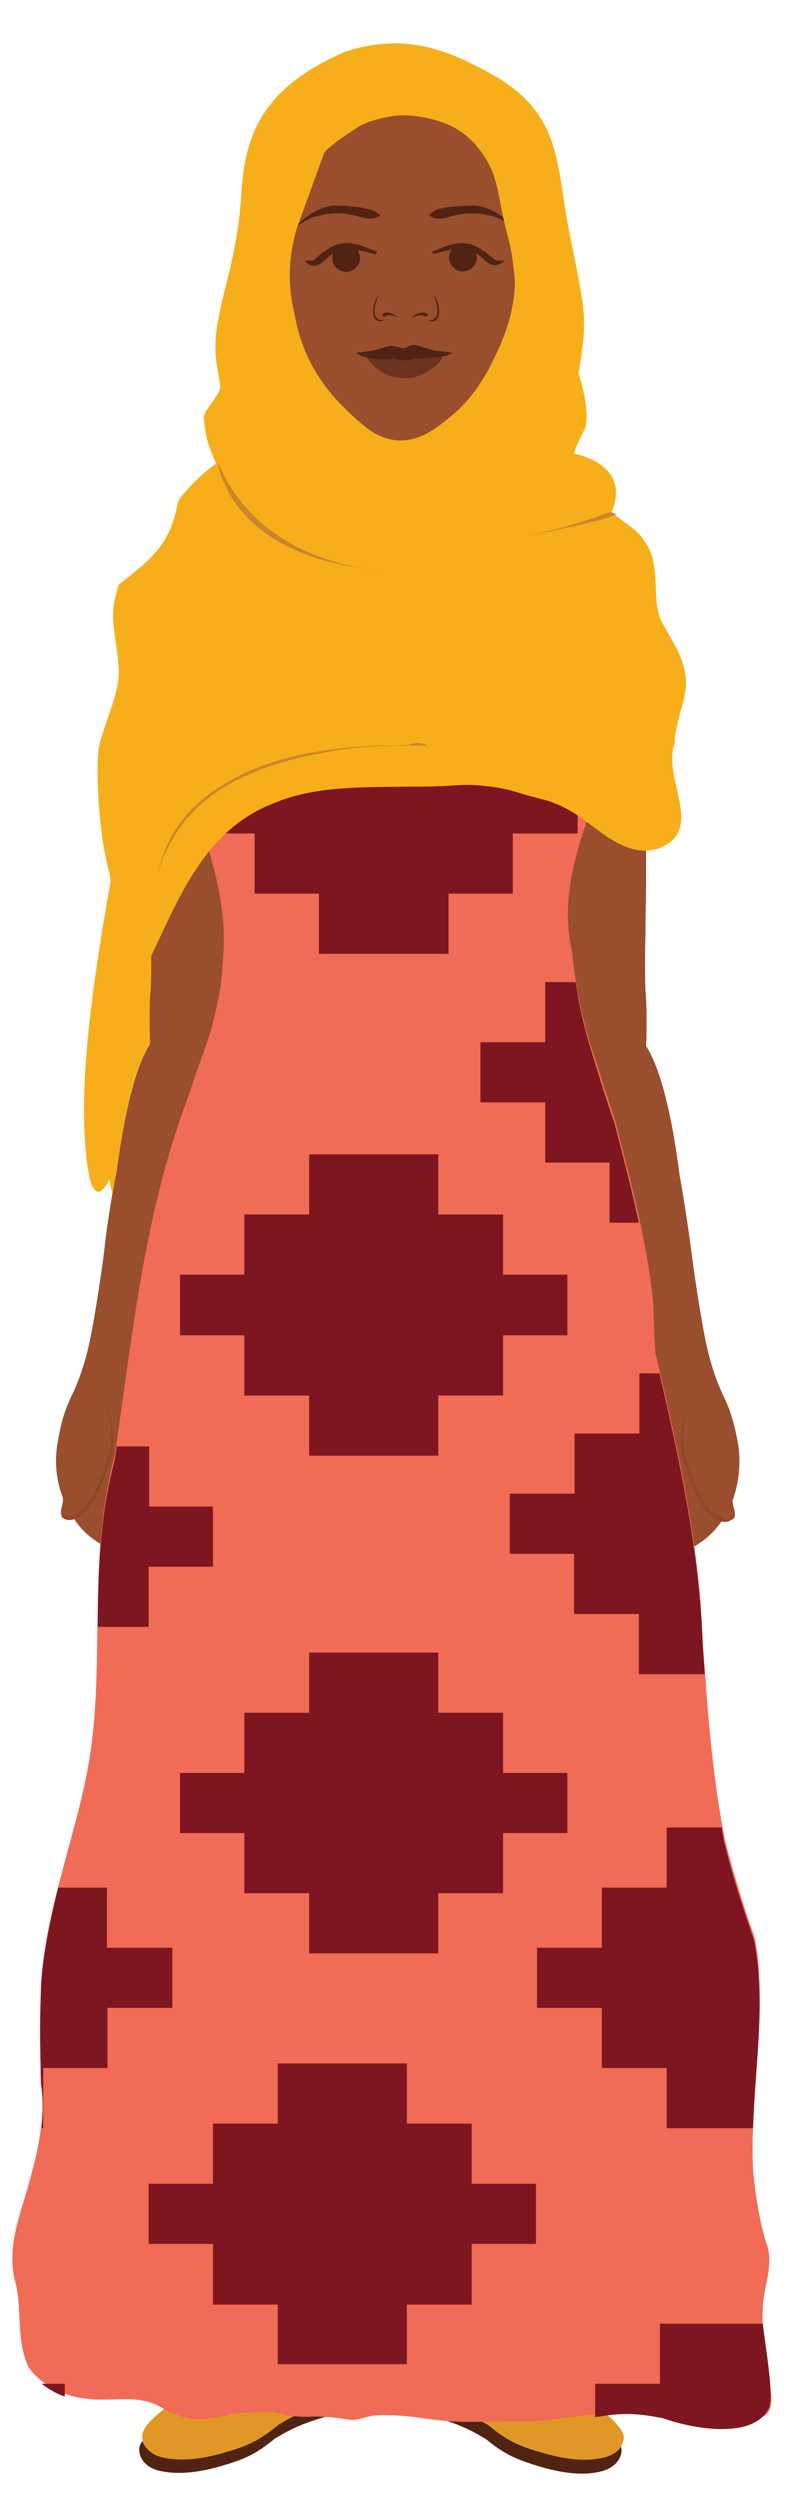 <svg width="127" height="403" viewBox="0 0 127 403" fill="none" xmlns="http://www.w3.org/2000/svg">
<g clip-path="url(#clip0_338_91)">
<g filter="url(#filter0_d_338_91)">
<path d="M101.019 98.941C101.019 99.107 101.019 99.355 101.019 99.604C100.936 102.008 100.272 104.246 99.11 106.318C96.703 110.629 92.137 114.027 86.078 116.265C80.599 118.337 73.959 119.414 66.571 119.414C66.156 119.414 65.741 119.414 65.326 119.414C64.911 119.414 64.496 119.414 64.081 119.414C55.697 119.414 48.061 118.005 42.084 115.353C39.013 114.027 36.357 112.286 34.199 110.38C32.954 109.219 31.957 107.976 31.127 106.65L31.044 106.567C30.795 106.07 30.546 105.655 30.297 105.157C30.214 104.909 30.131 104.661 29.965 104.495C29.301 102.837 28.969 101.013 28.969 99.19C28.969 93.471 33.203 91.15 38.515 87.171C39.179 86.674 39.843 86.177 40.59 85.762C43.495 84.022 46.318 83.358 48.891 81.784C49.057 81.701 49.223 81.535 49.389 81.452C50.385 80.788 51.381 79.96 52.294 78.799C54.535 76.313 54.369 68.356 54.203 62.222C54.12 60.647 54.12 59.238 54.037 58.078C53.871 56.088 53.788 54.679 53.788 54.679C54.701 54.099 56.029 53.684 57.69 53.436C59.018 53.187 60.678 53.104 62.421 53.104C62.919 53.104 63.5 53.104 63.998 53.104C64.164 53.104 64.33 53.104 64.413 53.104C64.579 53.104 64.745 53.104 64.911 53.104H65.409C65.575 53.104 65.741 53.104 65.824 53.104C65.99 53.104 66.156 53.104 66.322 53.104C68.065 53.021 69.642 53.104 71.053 53.187C71.22 53.187 71.303 53.187 71.303 53.187C71.635 53.187 71.967 53.27 72.216 53.27C74.125 53.519 75.619 53.933 76.532 54.596C76.532 54.596 76.449 55.922 76.283 57.995C76.283 59.072 76.283 60.481 76.283 62.056C76.117 68.024 75.951 76.23 78.109 78.634C80.599 81.784 84.252 83.192 87.655 84.85C87.904 85.016 88.236 85.099 88.485 85.264C89.232 85.679 90.062 86.094 90.809 86.508C91.556 86.922 92.303 87.42 92.884 87.917C98.114 91.813 100.521 93.305 100.687 98.693C101.019 98.693 101.019 98.858 101.019 98.941Z" fill="#994E2E"/>
<path d="M85.248 36.195C84.667 34.952 84.335 33.709 84.086 32.382C84.003 31.719 83.92 31.139 83.837 30.476C84.999 19.535 74.789 11.163 64.164 12.987C63.085 12.904 62.089 12.987 61.01 13.069C53.954 13.981 46.982 19.949 47.397 27.575C47.314 28.818 47.314 30.061 47.148 31.222C46.982 32.465 46.65 33.626 46.069 34.786C45.156 36.61 45.571 38.931 45.82 40.671C45.903 41.334 45.986 42.08 46.152 42.743C46.318 43.738 46.567 44.733 46.899 45.644C47.231 46.556 47.48 47.468 47.812 48.38C49.804 56.503 54.452 65.786 63.666 66.615C64.33 66.698 64.994 66.698 65.658 66.615C66.322 66.698 66.986 66.698 67.65 66.615C76.698 65.703 81.347 56.005 83.505 48.38C83.837 47.468 84.086 46.556 84.418 45.644C84.667 44.733 84.916 43.738 85.165 42.743C85.331 42.08 85.414 41.417 85.414 40.671C85.497 40.008 85.497 39.262 85.497 38.516C85.331 37.687 85.331 36.941 85.248 36.195Z" fill="#994E2E"/>
<path d="M69.061 47.634C69.061 47.634 70.058 48.131 70.556 47.385C71.303 46.224 70.556 44.152 69.975 43.655C71.801 48.048 69.061 47.634 69.061 47.634Z" fill="#502313"/>
<path d="M62.006 47.634C62.006 47.634 61.01 48.131 60.512 47.385C59.765 46.224 60.512 44.152 61.093 43.655C59.184 48.048 62.006 47.634 62.006 47.634Z" fill="#502313"/>
<path d="M67.401 46.556C67.65 46.473 67.982 46.39 68.065 46.39C68.314 46.39 68.563 46.39 68.73 46.473C68.812 46.473 68.895 46.556 68.978 46.639C69.061 46.722 69.061 46.805 69.061 46.888C69.061 46.888 68.978 46.971 68.895 46.971C68.646 47.054 68.314 46.888 68.065 46.805C67.484 46.805 66.405 47.22 66.405 47.22C66.405 47.22 66.737 46.805 67.401 46.556Z" fill="#502313"/>
<path d="M63.251 46.556C63.002 46.473 62.753 46.39 62.67 46.39C62.504 46.39 62.255 46.39 62.006 46.473C61.923 46.473 61.84 46.556 61.757 46.639C61.674 46.722 61.674 46.805 61.757 46.888C61.757 46.888 61.84 46.971 61.923 46.971C62.172 47.054 62.421 46.888 62.67 46.805C63.251 46.722 64.247 47.22 64.247 47.22C64.247 47.22 63.832 46.805 63.251 46.556Z" fill="#502313"/>
<path d="M59.848 29.813C57.939 29.316 57.192 29.316 55.117 29.15C54.868 29.15 54.618 29.15 54.37 29.15C54.12 29.15 53.871 29.15 53.622 29.15C50.468 29.647 48.061 32.051 47.978 32.382C47.978 32.382 50.053 31.139 50.634 30.973C51.132 30.808 52.377 30.559 52.876 30.476C53.539 30.393 54.12 30.393 54.785 30.393C55.117 30.393 55.449 30.393 55.698 30.476C58.437 30.725 59.267 31.885 61.259 30.808C61.508 30.476 60.014 29.896 59.848 29.813Z" fill="#502313"/>
<path d="M59.599 36.112C58.603 35.698 57.69 35.283 56.196 35.2C54.12 35.035 52.294 36.444 50.8 37.77C50.551 38.019 50.385 38.019 50.053 38.019C49.887 38.019 49.804 38.019 49.638 38.019L49.14 38.102L49.555 38.433C49.97 38.765 50.385 38.847 50.717 38.847C51.381 38.847 51.962 38.35 52.543 37.853C52.958 37.521 53.29 37.107 53.788 36.858C53.706 37.107 53.622 37.355 53.622 37.604C53.622 38.267 53.871 38.765 54.286 39.179C54.702 39.593 55.283 39.842 55.864 39.842C56.445 39.842 57.026 39.593 57.441 39.179C57.856 38.765 58.105 38.184 58.105 37.604C58.105 37.107 57.939 36.692 57.69 36.361C58.437 36.444 58.852 36.527 59.35 36.692C59.682 36.775 60.097 36.858 60.678 37.024L60.844 36.61C60.346 36.361 59.931 36.195 59.599 36.112Z" fill="#502313"/>
<path d="M70.639 29.73C72.548 29.233 73.378 29.316 75.453 29.15C75.702 29.15 75.951 29.15 76.2 29.15C76.449 29.15 76.698 29.15 76.947 29.15C80.102 29.647 82.509 32.051 82.592 32.382C82.592 32.382 80.6 31.139 79.935 30.973C79.437 30.808 78.192 30.559 77.694 30.476C77.03 30.393 76.449 30.393 75.785 30.393C75.453 30.393 75.121 30.393 74.872 30.476C72.133 30.725 71.303 31.885 69.311 30.808C69.062 30.476 70.473 29.813 70.639 29.73Z" fill="#502313"/>
<path d="M80.848 38.019C80.682 38.019 80.516 38.019 80.433 38.019C80.184 38.019 79.935 38.019 79.686 37.77C78.192 36.444 76.366 35.035 74.291 35.2C72.88 35.283 71.884 35.698 70.888 36.112C70.473 36.278 70.141 36.444 69.726 36.527L69.892 36.941C70.473 36.775 70.888 36.692 71.22 36.61C71.718 36.444 72.133 36.361 72.88 36.278C72.631 36.692 72.465 37.107 72.465 37.521C72.465 38.184 72.714 38.682 73.129 39.096C73.544 39.511 74.125 39.759 74.706 39.759C75.287 39.759 75.868 39.511 76.283 39.096C76.698 38.682 76.947 38.102 76.947 37.521C76.947 37.273 76.864 37.024 76.781 36.775C77.279 37.107 77.694 37.438 78.026 37.77C78.607 38.267 79.105 38.765 79.852 38.765C80.184 38.765 80.516 38.599 81.014 38.35L81.43 38.019H80.848Z" fill="#502313"/>
<path d="M58.935 53.104C58.935 53.104 59.267 53.933 60.014 54.679C60.761 55.425 62.338 56.752 64.413 56.917C66.488 57.083 67.318 56.669 67.816 56.503C68.314 56.337 70.472 55.094 71.053 54.182C71.635 53.27 71.552 53.104 71.552 53.104C71.552 53.104 64.247 52.939 63.002 53.022C61.757 53.022 58.935 53.104 58.935 53.104Z" fill="#6C3321"/>
<path d="M57.523 52.856C57.523 52.856 59.1 52.69 60.097 52.524C61.093 52.358 62.753 51.612 63.417 51.778C64.081 51.861 64.828 52.193 65.243 52.11C65.741 52.027 66.073 51.529 66.903 51.612C67.733 51.695 69.974 52.607 70.638 52.607C71.302 52.607 72.963 52.856 72.963 52.856C72.963 52.856 72.547 53.353 71.053 53.519C69.642 53.684 67.484 53.933 66.571 53.85C66.571 53.85 65.907 54.099 65.326 54.099C64.745 54.099 63.832 53.85 63.749 53.85C63.666 53.85 61.674 54.016 60.512 53.85C59.267 53.684 58.021 53.436 57.523 52.856Z" fill="#4F2315"/>
<path d="M31.542 126.294C28.886 128.946 26.728 132.262 25.483 136.407C26.479 131.93 28.637 128.366 31.625 125.631C31.625 125.88 31.542 126.045 31.542 126.294Z" fill="#F6AF1B"/>
<path d="M39.096 145.358C39.594 150.746 41.669 155.802 40.756 160.693C40.507 162.184 40.092 163.593 39.76 165.086H90.145C89.73 163.593 89.398 162.102 89.149 160.693C88.236 155.802 90.643 150.663 91.141 145.358C91.556 141.379 92.469 136.158 93.881 129.775C96.537 118.337 97.865 112.286 98.031 111.623L72.714 110.877V110.463L65.16 110.712L57.607 110.463V110.877L32.29 111.623C32.456 112.286 33.784 118.337 36.44 129.775C37.768 136.075 38.681 141.296 39.096 145.358Z" fill="#EF6C83"/>
<path d="M118.533 231.396C118.035 233.966 117.952 236.121 118.201 237.944C118.201 238.027 118.118 238.11 118.118 238.193C117.786 239.104 117.288 240.017 116.79 240.845C115.213 240.099 113.968 238.69 112.972 236.535C112.059 234.379 111.395 232.473 110.897 230.733C110.482 229.075 110.482 227.252 110.98 225.096C111.146 224.35 111.312 223.77 111.561 223.19C111.976 222.361 112.557 221.864 113.221 221.781C114.383 221.532 115.628 222.278 117.039 224.102C118.616 225.926 119.031 228.329 118.533 231.396Z" fill="#994E2E"/>
<path d="M118.201 237.943C119.197 235.126 119.529 232.307 119.197 229.324C118.782 226.671 118.201 224.599 117.62 223.024L116.956 221.45C115.462 218.465 114.383 214.984 113.636 211.006C112.889 206.944 112.225 202.717 111.644 198.323C111.063 193.847 110.399 189.537 109.652 185.31C108.324 175.032 106.497 168.152 104.256 164.588C104.339 163.427 104.339 162.184 104.339 161.024C104.339 159.283 104.339 157.543 104.173 155.885C104.09 154.144 104.09 152.404 104.09 150.58C104.09 148.674 104.173 146.768 104.173 144.778C104.173 142.954 104.256 141.131 104.256 139.307C104.256 137.318 104.256 135.329 104.256 133.339C104.256 131.433 104.173 129.527 104.09 127.703C104.007 125.797 103.841 123.89 103.758 122.067C103.675 120.243 103.509 118.42 103.26 116.679C103.094 114.772 102.679 112.866 102.015 111.042C101.434 109.302 100.521 107.81 99.276 106.484C98.031 105.24 96.453 104.495 94.793 104.163C92.718 103.914 90.975 104.495 89.481 105.987C88.236 107.313 87.406 108.887 86.825 110.546C86.327 112.783 86.078 115.021 86.078 117.259C86.078 119.248 86.078 121.155 86.327 123.061C86.493 125.631 86.576 128.201 86.742 130.687C86.908 132.925 87.074 134.997 87.24 137.152C87.489 139.805 87.821 142.457 88.153 145.109C88.402 147.264 88.734 149.419 89.066 151.575C89.398 154.061 89.813 156.631 90.311 159.2C90.726 161.77 91.307 164.257 91.888 166.744C92.137 167.987 92.469 169.147 92.884 170.307C92.718 170.805 92.635 171.054 92.718 171.219C92.22 174.784 92.635 180.005 93.963 186.968C95.291 191.278 96.868 196.002 98.695 201.142C99.774 204.125 101.517 208.767 103.841 215.15C104.173 216.144 104.505 217.139 104.837 218.216L104.505 218.382C102.679 221.946 102.347 225.759 103.758 229.82C105.169 234.048 104.173 237.613 100.77 240.43C99.608 241.26 98.778 242.254 98.445 243.498C98.362 243.663 98.362 243.911 98.362 244.16L98.778 244.492C99.608 244.741 100.521 244.658 101.434 244.16C101.683 243.994 101.932 243.911 102.098 243.746L100.521 245.818L100.023 247.393C100.521 247.559 101.102 247.559 101.766 247.559C102.181 247.476 102.679 247.393 103.26 247.227V247.31C104.505 247.476 105.75 247.476 106.995 247.227C107.41 247.144 107.742 246.979 108.158 246.896L108.407 246.813C112.142 245.735 114.964 243.663 116.79 240.679C117.454 241.011 117.952 241.094 118.201 240.928C118.699 240.679 118.699 240.016 118.367 238.856C118.284 238.607 118.284 238.275 118.201 237.943Z" fill="#994E2E"/>
<path d="M111.312 222.941C111.063 223.438 110.814 224.101 110.565 224.848C110.067 226.837 110.067 228.743 110.565 230.484C110.98 232.141 111.727 234.048 112.64 236.203C113.553 238.358 114.881 239.85 116.375 240.596C117.039 240.845 117.454 240.928 117.786 240.845C117.786 240.928 117.952 240.845 118.367 240.679C117.703 241.425 116.79 241.507 115.711 241.011C114.383 240.264 113.221 238.856 112.225 236.701C111.229 234.545 110.565 232.639 110.15 230.981C109.735 229.241 109.735 227.417 110.233 225.345C110.565 224.35 110.897 223.521 111.312 222.941Z" fill="#934629"/>
<path d="M17.432 230.318C16.934 232.059 16.186 233.965 15.356 236.12C14.36 238.275 13.115 239.685 11.538 240.43C11.04 239.602 10.625 238.773 10.21 237.778C10.21 237.696 10.127 237.613 10.127 237.53C10.376 235.706 10.293 233.468 9.795 230.981C9.297 227.914 9.795 225.511 11.206 223.688C12.617 221.863 13.945 221.118 15.024 221.367C15.688 221.45 16.27 221.946 16.684 222.775C16.934 223.356 17.183 224.018 17.349 224.682C17.847 226.837 17.847 228.66 17.432 230.318Z" fill="#994E2E"/>
<path d="M42.167 115.353C42.084 113.695 41.836 111.955 41.503 110.297C41.005 108.805 40.341 107.396 39.345 106.235C39.179 106.07 39.096 105.904 38.93 105.738C37.851 104.661 36.689 104.08 35.361 103.914C34.78 103.832 34.199 103.832 33.618 103.914C33.369 103.997 33.037 103.997 32.788 104.08C31.958 104.329 31.211 104.578 30.547 105.075C30.049 105.406 29.55 105.738 29.136 106.153C29.052 106.235 28.97 106.318 28.887 106.401C28.887 106.401 28.887 106.401 28.887 106.484C27.724 107.727 26.894 109.136 26.396 110.712C25.732 112.535 25.317 114.358 25.151 116.348C25.068 116.928 24.985 117.591 24.985 118.171C24.902 118.752 24.902 119.331 24.819 119.912C24.736 120.575 24.736 121.155 24.653 121.818C24.487 123.642 24.404 125.548 24.321 127.454C24.238 129.278 24.238 131.184 24.155 133.091C24.155 135.081 24.155 137.07 24.155 139.059C24.155 140.883 24.238 142.706 24.238 144.53C24.238 146.436 24.321 148.425 24.321 150.249V150.332C24.321 152.072 24.321 153.813 24.238 155.636C24.072 157.294 24.072 159.035 24.072 160.776C24.072 161.936 24.155 163.097 24.155 164.34C21.914 167.904 20.171 174.867 18.76 185.062C18.511 186.222 18.345 187.466 18.096 188.626C17.598 191.692 17.099 194.842 16.767 198.075C16.186 202.468 15.522 206.695 14.775 210.757C14.028 214.735 12.949 218.216 11.455 221.201L10.791 222.775C10.127 224.35 9.629 226.505 9.214 229.075C8.799 232.059 9.131 234.877 10.21 237.613C10.459 235.789 10.376 233.634 9.878 231.064C9.38 227.997 9.878 225.594 11.289 223.77C9.878 225.594 9.38 227.997 9.878 231.064C10.376 233.634 10.459 235.789 10.21 237.613C10.127 237.943 10.127 238.275 10.044 238.607C9.712 239.768 9.795 240.43 10.21 240.679C10.459 240.845 10.874 240.762 11.621 240.43C13.198 239.685 14.443 238.275 15.439 236.12C16.103 234.545 16.684 233.054 17.099 231.645C16.684 233.054 16.103 234.545 15.439 236.12C14.443 238.275 13.198 239.685 11.621 240.43C11.704 240.513 11.704 240.596 11.787 240.596C11.87 240.762 12.036 240.928 12.119 241.094C13.945 243.746 16.602 245.487 20.088 246.481L20.337 246.564C20.752 246.647 21.084 246.813 21.499 246.896C22.744 247.144 23.989 247.144 25.234 246.979V246.896C25.732 246.979 26.23 247.062 26.728 247.227C27.392 247.227 27.973 247.227 28.471 247.062L27.973 245.487L26.313 243.415C26.562 243.58 26.811 243.663 26.977 243.829C27.89 244.243 28.803 244.326 29.634 244.16L30.049 243.829C30.049 243.58 30.049 243.415 29.965 243.166C29.55 241.922 28.803 240.928 27.558 240.099C24.155 237.281 23.159 233.717 24.57 229.49C25.981 225.428 25.732 221.615 23.823 218.051L23.491 217.885C23.823 216.808 24.155 215.812 24.487 214.818C26.811 208.436 28.554 203.794 29.634 200.81C30.796 197.577 31.875 194.511 32.788 191.609C33.203 190.449 33.535 189.289 33.867 188.211C34.033 187.631 34.199 187.134 34.365 186.554C35.693 179.591 36.108 174.369 35.693 170.805C35.693 170.722 35.693 170.39 35.527 169.976C35.859 168.816 36.191 167.572 36.523 166.412C36.855 165.169 37.104 163.925 37.436 162.682C37.685 161.438 37.934 160.195 38.183 158.952C38.266 158.289 38.432 157.708 38.515 157.046C38.598 156.382 38.764 155.802 38.847 155.139C39.096 153.896 39.262 152.57 39.428 151.326C39.843 149.172 40.092 147.016 40.341 144.861C40.673 142.209 41.005 139.556 41.254 136.904C41.42 134.832 41.587 132.677 41.752 130.439C41.919 127.952 42.002 125.382 42.167 122.813C42.334 120.907 42.416 118.918 42.416 117.01C42.251 116.431 42.251 115.85 42.167 115.353Z" fill="#994E2E"/>
<path d="M17.93 225.014C18.428 227.003 18.428 228.909 18.012 230.65C17.598 232.307 16.851 234.215 15.937 236.369C14.941 238.524 13.779 239.934 12.451 240.679C11.289 241.26 10.459 241.094 9.795 240.347C10.21 240.513 10.376 240.596 10.376 240.513C10.708 240.596 11.123 240.513 11.787 240.265C13.364 239.436 14.609 238.027 15.522 235.872C16.518 233.717 17.183 231.811 17.598 230.153C18.096 228.412 18.096 226.588 17.598 224.516C17.349 223.688 17.099 223.107 16.851 222.61C17.349 223.107 17.68 223.936 17.93 225.014Z" fill="#914529"/>
<path d="M64.164 294.307C63.998 295.799 63.749 301.933 63.417 312.708C63.168 320.748 62.587 329.037 61.84 337.492C61.674 339.73 61.425 341.968 61.176 344.123C61.01 345.449 60.678 349.511 60.097 356.224C59.516 362.938 59.184 366.585 59.184 367.083C59.184 368.078 59.267 369.155 59.516 370.564C59.599 371.061 59.765 371.807 60.097 372.968C60.097 372.968 60.097 372.968 60.097 372.885C59.516 374.294 58.105 375.62 55.781 376.946C52.626 378.19 46.401 382.086 40.839 382.665C38.93 380.013 37.104 378.77 35.527 378.935C37.021 377.361 39.428 375.289 42.914 372.719C43.413 372.222 43.993 371.559 44.658 370.73C45.82 369.072 46.567 367.248 46.899 365.425C47.065 364.264 47.148 362.524 47.065 360.12C46.899 357.302 46.567 353.987 46.069 350.339C44.16 337.575 42.997 324.893 42.582 312.294C42.416 301.436 42.25 294.639 41.918 291.986L61.508 292.152H61.84H62.421L64.164 294.307Z" fill="#994E2E"/>
<path d="M88.153 378.936C86.576 378.77 84.75 380.013 82.841 382.666C77.196 382.169 71.053 378.19 67.899 376.947C65.575 375.703 64.164 374.377 63.583 372.885C63.832 371.808 64.081 370.979 64.164 370.482C64.413 369.155 64.496 367.995 64.496 367C64.496 366.503 64.164 362.856 63.583 356.142C63.002 349.428 62.67 345.449 62.504 344.04C62.255 341.802 62.006 339.564 61.84 337.409C61.093 328.954 60.512 320.748 60.263 312.625C59.931 301.851 59.599 295.717 59.516 294.225L61.259 292.07H61.508H61.84L81.844 291.904C81.761 292.732 81.678 293.976 81.595 295.634C81.595 295.966 81.595 296.297 81.512 296.628C81.512 297.126 81.512 297.706 81.429 298.369C81.346 300.441 81.263 302.845 81.263 305.663C81.263 306.492 81.263 307.404 81.18 308.316C81.18 309.559 81.097 310.802 81.097 312.212C80.599 324.81 79.437 337.492 77.611 350.257C77.362 352.08 77.113 353.821 76.947 355.479C76.864 356.722 76.698 357.882 76.698 358.96C76.698 359.291 76.615 359.706 76.615 360.038C76.532 362.441 76.532 364.182 76.781 365.342C77.113 367.166 77.86 368.907 79.022 370.647C79.603 371.476 80.184 372.139 80.765 372.637C84.169 375.289 86.659 377.361 88.153 378.936Z" fill="#994E2E"/>
<path d="M54.535 385.069C47.895 386.645 45.571 388.468 44.409 389.048C41.669 391.286 40.009 392.281 35.942 393.441C31.875 394.685 28.388 394.933 25.649 394.27C22.91 393.607 22.163 391.452 22.578 390.209C22.661 389.96 22.827 389.711 22.993 389.462C23.325 390.457 24.238 391.535 26.064 392.032C28.887 392.778 32.29 392.447 36.357 391.203C40.424 389.96 42.084 389.048 44.824 386.81C45.986 386.313 48.31 384.407 54.867 382.831C58.271 381.505 60.097 380.179 60.844 378.687C61.176 381.173 59.599 383.163 54.535 385.069Z" fill="#502313"/>
<path d="M97.118 394.353C94.379 395.099 90.892 394.767 86.825 393.524C82.758 392.281 81.097 391.369 78.358 389.131C77.196 388.551 74.872 386.727 68.231 385.152C62.006 382.748 61.01 380.345 62.172 377.195C62.255 379.35 63.915 381.174 68.647 382.914C75.287 384.49 77.611 386.313 78.773 386.893C81.513 389.131 83.173 390.126 87.24 391.286C91.307 392.53 94.793 392.778 97.533 392.115C98.861 391.783 99.774 391.12 100.189 390.375C100.604 391.535 99.857 393.607 97.118 394.353Z" fill="#502313"/>
<path d="M60.927 378.77C60.18 380.262 58.353 381.588 54.95 382.914C48.31 384.49 45.986 386.313 44.906 386.893C42.167 389.131 40.507 390.126 36.44 391.286C32.372 392.53 28.886 392.778 26.147 392.115C24.321 391.7 23.408 390.54 23.076 389.545C22.91 389.048 22.91 388.468 23.076 388.054C23.491 386.81 25.068 385.318 27.724 383.412C30.38 381.505 32.621 380.096 34.531 379.184C34.863 379.018 35.195 378.935 35.527 378.853C37.104 378.687 38.93 379.931 40.839 382.582C46.483 382.086 52.626 378.107 55.78 376.863C58.104 375.62 59.516 374.294 60.097 372.802C60.097 372.802 60.097 372.802 60.097 372.885C61.259 375.206 61.84 377.112 60.927 378.77Z" fill="#E19726"/>
<path d="M100.189 390.374C99.691 391.121 98.861 391.783 97.533 392.115C94.793 392.861 91.307 392.53 87.24 391.287C83.172 390.043 81.513 389.131 78.773 386.893C77.611 386.396 75.287 384.49 68.647 382.915C63.998 381.091 62.255 379.268 62.172 377.196C62.089 375.952 62.67 374.543 63.5 373.051C64.081 374.46 65.492 375.786 67.816 377.113C70.971 378.356 77.113 382.251 82.758 382.832C84.667 380.179 86.493 378.936 88.07 379.102C88.402 379.102 88.734 379.267 89.066 379.433C90.975 380.345 93.216 381.754 95.873 383.66C98.529 385.567 100.023 387.059 100.521 388.302C100.77 388.717 100.687 389.545 100.189 390.374Z" fill="#E19726"/>
<path d="M55.614 369.487C55.78 370.067 55.863 370.73 55.863 371.31C56.029 372.554 55.531 373.382 54.535 373.797L53.29 373.382C54.203 373.548 54.867 373.216 55.199 372.388C55.531 371.476 55.697 370.482 55.614 369.487Z" fill="#60443E"/>
<path d="M68.397 372.305C68.729 373.133 69.393 373.465 70.306 373.299L69.061 373.714C68.065 373.299 67.567 372.471 67.733 371.227C67.816 370.647 67.899 370.067 67.982 369.404C67.899 370.482 67.982 371.476 68.397 372.305Z" fill="#60443E"/>
<path d="M124.261 380.926C123.68 378.19 122.85 370.73 123.099 368.161C123.099 364.597 125.091 361.116 123.597 357.385C123.016 355.479 122.601 353.489 122.269 351.583C121.937 349.676 121.688 347.77 121.522 345.781C121.024 335.254 123.099 324.894 122.518 314.45C122.435 312.377 122.186 310.305 121.771 308.233C120.775 305.58 119.944 302.928 119.114 300.193C118.284 297.54 117.537 294.805 116.873 292.07C115.379 284.196 114.549 276.238 113.968 268.364C113.802 265.712 113.553 263.059 113.387 260.489C112.889 244.658 109.32 229.241 105.75 213.99C105.584 211.254 105.501 208.602 105.418 206.033C104.422 196.002 101.683 186.056 99.276 176.69C98.695 174.784 98.031 172.877 97.367 170.971C96.702 168.65 95.955 166.412 95.208 164.174C94.461 161.688 93.88 159.284 93.382 156.797C92.884 154.31 92.552 151.823 92.303 149.337C89.232 135.826 97.698 124.222 99.94 110.877C101.268 102.589 98.114 94.631 91.473 88.829C81.678 80.54 68.231 80.126 56.195 82.778C51.132 83.939 46.235 85.762 42.084 88.083C39.594 89.575 37.27 91.398 35.195 93.388C29.799 98.776 28.056 106.235 28.969 113.778C30.297 126.211 37.021 137.485 36.025 149.834C35.942 151.823 35.776 153.896 35.444 155.885C34.863 159.118 34.116 162.184 32.953 165.335C32.04 167.821 31.21 170.307 30.38 172.794C24.072 189.372 21.914 206.612 19.506 223.688C19.174 226.091 18.842 228.577 18.427 230.981C14.194 246.813 16.85 262.976 14.609 278.394C12.866 290.412 7.47 302.928 6.64 315.527C6.557 317.931 6.474 320.418 6.474 322.821C6.474 325.722 6.557 328.706 6.557 331.607C7.221 335.834 6.64 339.896 5.727 343.874C5.229 345.864 4.731 347.853 4.15 349.759C2.573 354.816 1.162 359.374 2.573 364.265C3.569 368.824 2.573 372.968 4.565 377.527C6.059 379.765 8.965 381.671 12.368 382.417C14.858 382.915 16.518 382.832 19.506 382.749C21.582 382.666 23.989 382.915 25.732 383.909C29.55 386.064 31.625 386.562 36.606 385.319C38.1 384.904 42.167 384.738 44.408 384.904C46.235 385.401 48.144 385.65 50.053 385.567C51.962 385.484 53.954 385.65 55.78 385.981C58.27 386.396 58.685 385.319 61.508 385.319C67.069 385.236 70.057 386.479 76.034 386.396C80.267 386.396 81.927 386.313 85.331 386.313C88.734 386.313 92.137 385.484 96.536 385.153C100.936 384.407 115.379 384.572 119.197 385.401C124.676 387.142 124.842 383.494 124.261 380.926Z" fill="#F16C56"/>
<path d="M124.095 384.158C121.688 389.131 112.391 387.722 106.995 385.815C103.509 385.152 101.019 384.82 96.62 385.567C96.454 385.567 96.288 385.567 96.039 385.65V380.262H106.497V370.564H123.099C123.514 374.46 124.925 381.92 124.095 384.158Z" fill="#7D1620"/>
<path d="M100.189 108.556H96.951V98.858H86.493V89.16H76.117V82.363C81.678 83.358 86.908 85.43 91.39 89.243C97.366 94.465 100.521 101.262 100.189 108.556Z" fill="#7D1620"/>
<path d="M98.363 193.102V183.404H87.987V173.706H77.528V164.008H87.987V154.31H92.885C93.051 155.305 93.217 156.299 93.383 157.295C93.881 159.781 94.462 162.267 95.209 164.671C95.873 166.992 96.62 169.23 97.284 171.468C97.948 173.375 98.529 175.281 99.193 177.187C100.521 182.326 101.932 187.714 103.094 193.102H98.363Z" fill="#7D1620"/>
<path d="M103.094 265.877V256.179H92.635V246.481H82.259V236.783H92.718V227.086H103.177V217.387H106.414C109.735 231.727 112.889 246.232 113.387 261.07C113.47 262.644 113.636 264.302 113.719 265.877H103.094Z" fill="#7D1620"/>
<path d="M34.364 238.856V248.553H23.989V258.251H15.771C15.854 249.3 16.103 240.265 18.51 231.396C18.593 230.65 18.759 229.903 18.842 229.158H24.072V238.856H34.364Z" fill="#7D1620"/>
<path d="M27.807 309.974V319.671H17.348V329.369H6.973V339.067H6.724C6.973 336.746 7.056 334.426 6.641 332.022C6.558 329.12 6.475 326.137 6.475 323.235C6.475 320.831 6.558 318.344 6.641 315.941C6.973 310.719 8.135 305.497 9.38 300.275H17.265V309.974H27.807Z" fill="#7D1620"/>
<path d="M121.522 339.067H107.576V329.369H97.118V319.671H86.659V309.973H97.118V300.275H107.576V290.577H116.458C116.541 291.241 116.707 291.986 116.79 292.649C117.454 295.385 118.201 298.037 119.031 300.772C119.861 303.425 120.775 306.16 121.688 308.813C122.103 310.885 122.352 312.957 122.435 315.029C122.933 322.986 121.771 331.026 121.522 339.067Z" fill="#7D1620"/>
<path d="M93.216 120.658V130.356H82.757V140.053H72.382V149.751H51.464V140.053H41.088V130.356H32.788C32.041 127.952 31.377 125.548 30.712 123.145V120.658H41.088V110.96H51.464V101.262H72.299V110.96H82.757V120.658H93.216Z" fill="#7D1620"/>
<path d="M39.428 220.952H49.887V230.65H70.722V220.952H81.18V211.253H91.556V201.473H81.18V191.775H70.722V182.077H49.887V191.775H39.428V201.473H29.052V211.253H39.428V220.952Z" fill="#7D1620"/>
<path d="M39.428 301.187H49.887V310.885H70.722V301.187H81.18V291.489H91.556V281.792H81.18V272.093H70.722V262.396H49.887V272.093H39.428V281.792H29.052V291.489H39.428V301.187Z" fill="#7D1620"/>
<path d="M76.117 338.321H65.658V328.623H44.823V338.321H34.365V348.019H23.989V357.717H34.365V367.497H44.823V377.112H65.658V367.497H76.117V357.717H86.493V348.019H76.117V338.321Z" fill="#7D1620"/>
<path d="M10.459 380.262V382.334C9.048 381.837 7.803 381.091 6.724 380.262H10.459Z" fill="#7D1620"/>
<path d="M101.019 98.941C101.019 99.19 101.019 99.355 101.019 99.604C92.386 99.438 83.588 101.676 74.955 101.676C73.378 101.759 71.884 101.842 70.307 102.008C71.884 101.345 73.544 100.93 75.204 100.515C83.837 99.936 92.469 98.03 101.019 98.609C101.019 98.692 101.019 98.858 101.019 98.941Z" fill="#F16C56"/>
<path d="M49.389 106.65C45.986 105.904 42.665 105.987 39.345 106.153C38.349 106.235 37.436 106.235 36.44 106.318C35.859 106.318 35.361 106.401 34.78 106.401C33.95 106.484 33.036 106.484 32.123 106.484C31.875 106.484 31.542 106.484 31.293 106.484C30.463 106.484 29.633 106.484 28.72 106.401C28.554 106.401 28.388 106.401 28.222 106.318C28.388 106.318 28.554 106.318 28.72 106.318C28.803 106.235 28.886 106.153 28.969 106.07C29.384 105.655 29.882 105.24 30.38 104.91C30.297 104.661 30.131 104.412 30.048 104.163C30.878 104.08 31.708 103.997 32.621 103.914C33.452 103.832 34.282 103.749 35.112 103.749H35.195C36.855 103.666 38.515 103.666 40.092 103.832C43.495 104.163 46.567 104.992 49.389 106.65Z" fill="#F16C56"/>
<path d="M65.907 116.099C64.994 116.099 64.081 116.182 63.251 116.182C57.938 116.182 53.29 116.679 48.061 117.757C45.487 118.42 42.914 119.165 40.507 120.161C37.187 121.569 34.115 123.393 31.625 125.714C28.72 128.449 26.479 132.013 25.483 136.49C26.728 132.262 28.886 128.947 31.542 126.377C34.78 123.227 38.764 121.155 43.246 119.58C45.986 118.669 48.808 117.922 51.713 117.425C57.44 116.182 63.417 116.182 68.978 116.182C68.065 115.684 66.737 115.684 65.907 116.099Z" fill="#F3AE1C"/>
<path d="M87.987 84.684C87.738 84.767 87.489 84.85 87.24 84.933C86.244 85.347 85.248 85.679 84.169 86.011C81.098 87.005 77.943 87.834 74.706 88.497C75.702 88.331 76.698 88.083 77.777 87.917C79.022 87.668 80.267 87.337 81.596 87.088C82.841 86.839 84.086 86.507 85.414 86.177C86.576 85.845 87.821 85.513 88.983 85.099C88.568 85.016 88.236 84.85 87.987 84.684Z" fill="#F3AE1C"/>
<path d="M110.399 108.639C110.482 107.893 110.648 107.23 110.731 106.484C110.731 102.091 108.406 99.438 106.58 95.791C105.169 92.227 106.58 87.668 104.505 84.022C104.173 83.524 103.841 83.026 103.509 82.529C102.43 81.12 100.189 79.877 98.695 78.55C100.853 73.412 97.865 70.345 92.635 69.101C93.382 66.615 94.461 65.371 94.544 64.543C95.125 61.393 93.382 56.254 93.382 56.254C94.71 47.385 94.71 47.385 92.054 34.371C89.647 23.016 91.058 14.727 79.852 8.262C70.97 3.123 64.247 1.548 55.614 4.366C42.582 10.085 39.511 17.38 38.93 27.326C38.349 37.273 35.776 42.992 34.946 49.126C34.364 53.601 35.361 56.171 35.527 58.409C35.61 59.486 32.87 62.222 32.87 63.299C33.202 66.698 33.617 67.609 34.199 69.101C34.364 69.599 34.614 70.096 34.862 70.759C32.953 72.085 31.293 73.66 29.882 75.318C29.384 75.898 28.969 76.396 28.72 76.893C27.475 83.773 24.653 85.928 19.174 90.238C19.008 90.652 18.925 90.984 18.759 91.73C17.265 96.206 19.589 101.179 19.091 105.655C18.593 109.219 16.767 112.866 15.937 116.514C15.854 117.342 15.771 118.171 15.771 118.917C15.605 123.807 16.269 131.93 17.68 136.82C17.763 137.235 17.763 137.65 17.846 138.064C17.597 139.639 17.265 141.214 17.016 142.871C14.277 158.869 13.115 171.054 13.696 179.508C14.194 187.962 15.522 190.2 17.68 186.139C17.763 186.968 17.929 187.714 18.178 188.377C18.344 187.216 18.593 185.973 18.842 184.813C20.17 174.535 21.997 167.655 24.238 164.091C24.155 162.848 24.155 161.687 24.155 160.527C24.155 158.786 24.155 157.045 24.321 155.387C24.404 153.647 24.404 151.906 24.404 150.083C26.562 145.607 28.554 140.965 31.127 136.903C34.282 131.93 38.266 127.703 44.242 125.465C50.468 122.812 57.772 122.895 65.243 122.812C67.733 122.812 70.223 122.812 72.713 122.647C74.457 122.482 76.117 122.482 77.777 122.647C79.437 122.812 81.097 123.061 82.674 123.476C84.251 123.973 85.995 124.471 87.655 124.885C88.485 125.05 89.232 125.382 90.062 125.714C90.892 126.045 91.722 126.543 92.469 126.957C96.537 129.444 101.185 134.831 106.746 132.594C113.719 129.444 106.746 121.321 108.905 115.684C108.822 115.021 108.988 114.276 109.154 113.446C109.486 111.872 109.901 110.297 110.399 108.639ZM78.939 55.342C76.781 59.321 74.623 61.89 70.721 64.708C66.571 67.775 62.587 67.775 58.851 64.708C52.709 59.652 48.891 54.43 47.48 46.39C46.317 41.5 46.566 36.609 48.227 31.885L52.294 20.695C53.041 19.535 56.444 17.38 57.523 16.634C58.685 15.805 60.844 15.142 63.251 14.727C65.326 14.396 67.152 14.727 68.231 14.893C72.132 15.639 75.204 16.965 77.86 20.778C80.516 24.591 80.184 27.16 81.678 33.045C81.844 33.874 82.425 35.615 82.674 37.604C82.923 39.511 83.089 40.837 83.089 41.914C82.84 47.136 81.097 51.198 78.939 55.342Z" fill="#F6AF1B"/>
<path d="M51.796 117.425C48.891 117.922 45.986 118.669 43.329 119.58C38.93 121.155 34.863 123.227 31.625 126.377C28.969 129.03 26.811 132.345 25.566 136.49C26.562 132.013 28.72 128.449 31.709 125.714C34.199 123.393 37.27 121.569 40.507 120.161C42.914 119.165 45.488 118.337 48.061 117.757C53.373 116.679 57.938 116.182 63.251 116.182C64.164 116.182 65.077 116.099 65.907 116.099C66.737 115.684 68.148 115.684 69.061 116.182C63.5 116.182 57.441 116.182 51.796 117.425Z" fill="#F6AF1B"/>
<path d="M69.061 116.182C63.5 116.182 57.523 116.182 51.796 117.425C48.891 117.922 45.986 118.669 43.329 119.58C38.93 121.155 34.863 123.227 31.625 126.377C28.969 129.03 26.811 132.345 25.566 136.49C26.562 132.013 28.72 128.449 31.709 125.714C34.199 123.393 37.27 121.569 40.507 120.161C42.914 119.165 45.488 118.337 48.061 117.757C53.373 116.679 57.938 116.182 63.251 116.182C64.164 116.182 65.077 116.099 65.907 116.099C66.737 115.684 68.065 115.684 69.061 116.182Z" fill="#CB862A"/>
<path d="M99.442 78.965C98.28 79.38 97.117 79.794 95.872 80.043C94.627 80.374 93.382 80.706 92.054 80.954C90.809 81.203 89.481 81.535 88.236 81.784C87.24 81.949 86.244 82.197 85.165 82.363C88.402 81.701 91.556 80.871 94.627 79.877C95.623 79.545 96.702 79.214 97.698 78.799C97.948 78.716 98.197 78.633 98.445 78.55C98.944 78.633 99.193 78.799 99.442 78.965Z" fill="#CB862A"/>
<path d="M35.112 70.428C35.112 70.428 36.855 86.177 61.84 87.917C61.923 87.917 42.251 87.585 35.112 70.428Z" fill="#CB862A"/>
</g>
</g>
<defs>
<filter id="filter0_d_338_91" x="-2.007" y="2.982" width="130.495" height="399.766" filterUnits="userSpaceOnUse" color-interpolation-filters="sRGB">
<feFlood flood-opacity="0" result="BackgroundImageFix"/>
<feColorMatrix in="SourceAlpha" type="matrix" values="0 0 0 0 0 0 0 0 0 0 0 0 0 0 0 0 0 0 127 0" result="hardAlpha"/>
<feOffset dy="4"/>
<feGaussianBlur stdDeviation="2"/>
<feComposite in2="hardAlpha" operator="out"/>
<feColorMatrix type="matrix" values="0 0 0 0 0 0 0 0 0 0 0 0 0 0 0 0 0 0 0.25 0"/>
<feBlend mode="normal" in2="BackgroundImageFix" result="effect1_dropShadow_338_91"/>
<feBlend mode="normal" in="SourceGraphic" in2="effect1_dropShadow_338_91" result="shape"/>
</filter>
<clipPath id="clip0_338_91">
<rect width="127" height="403" fill="white"/>
</clipPath>
</defs>
</svg>
